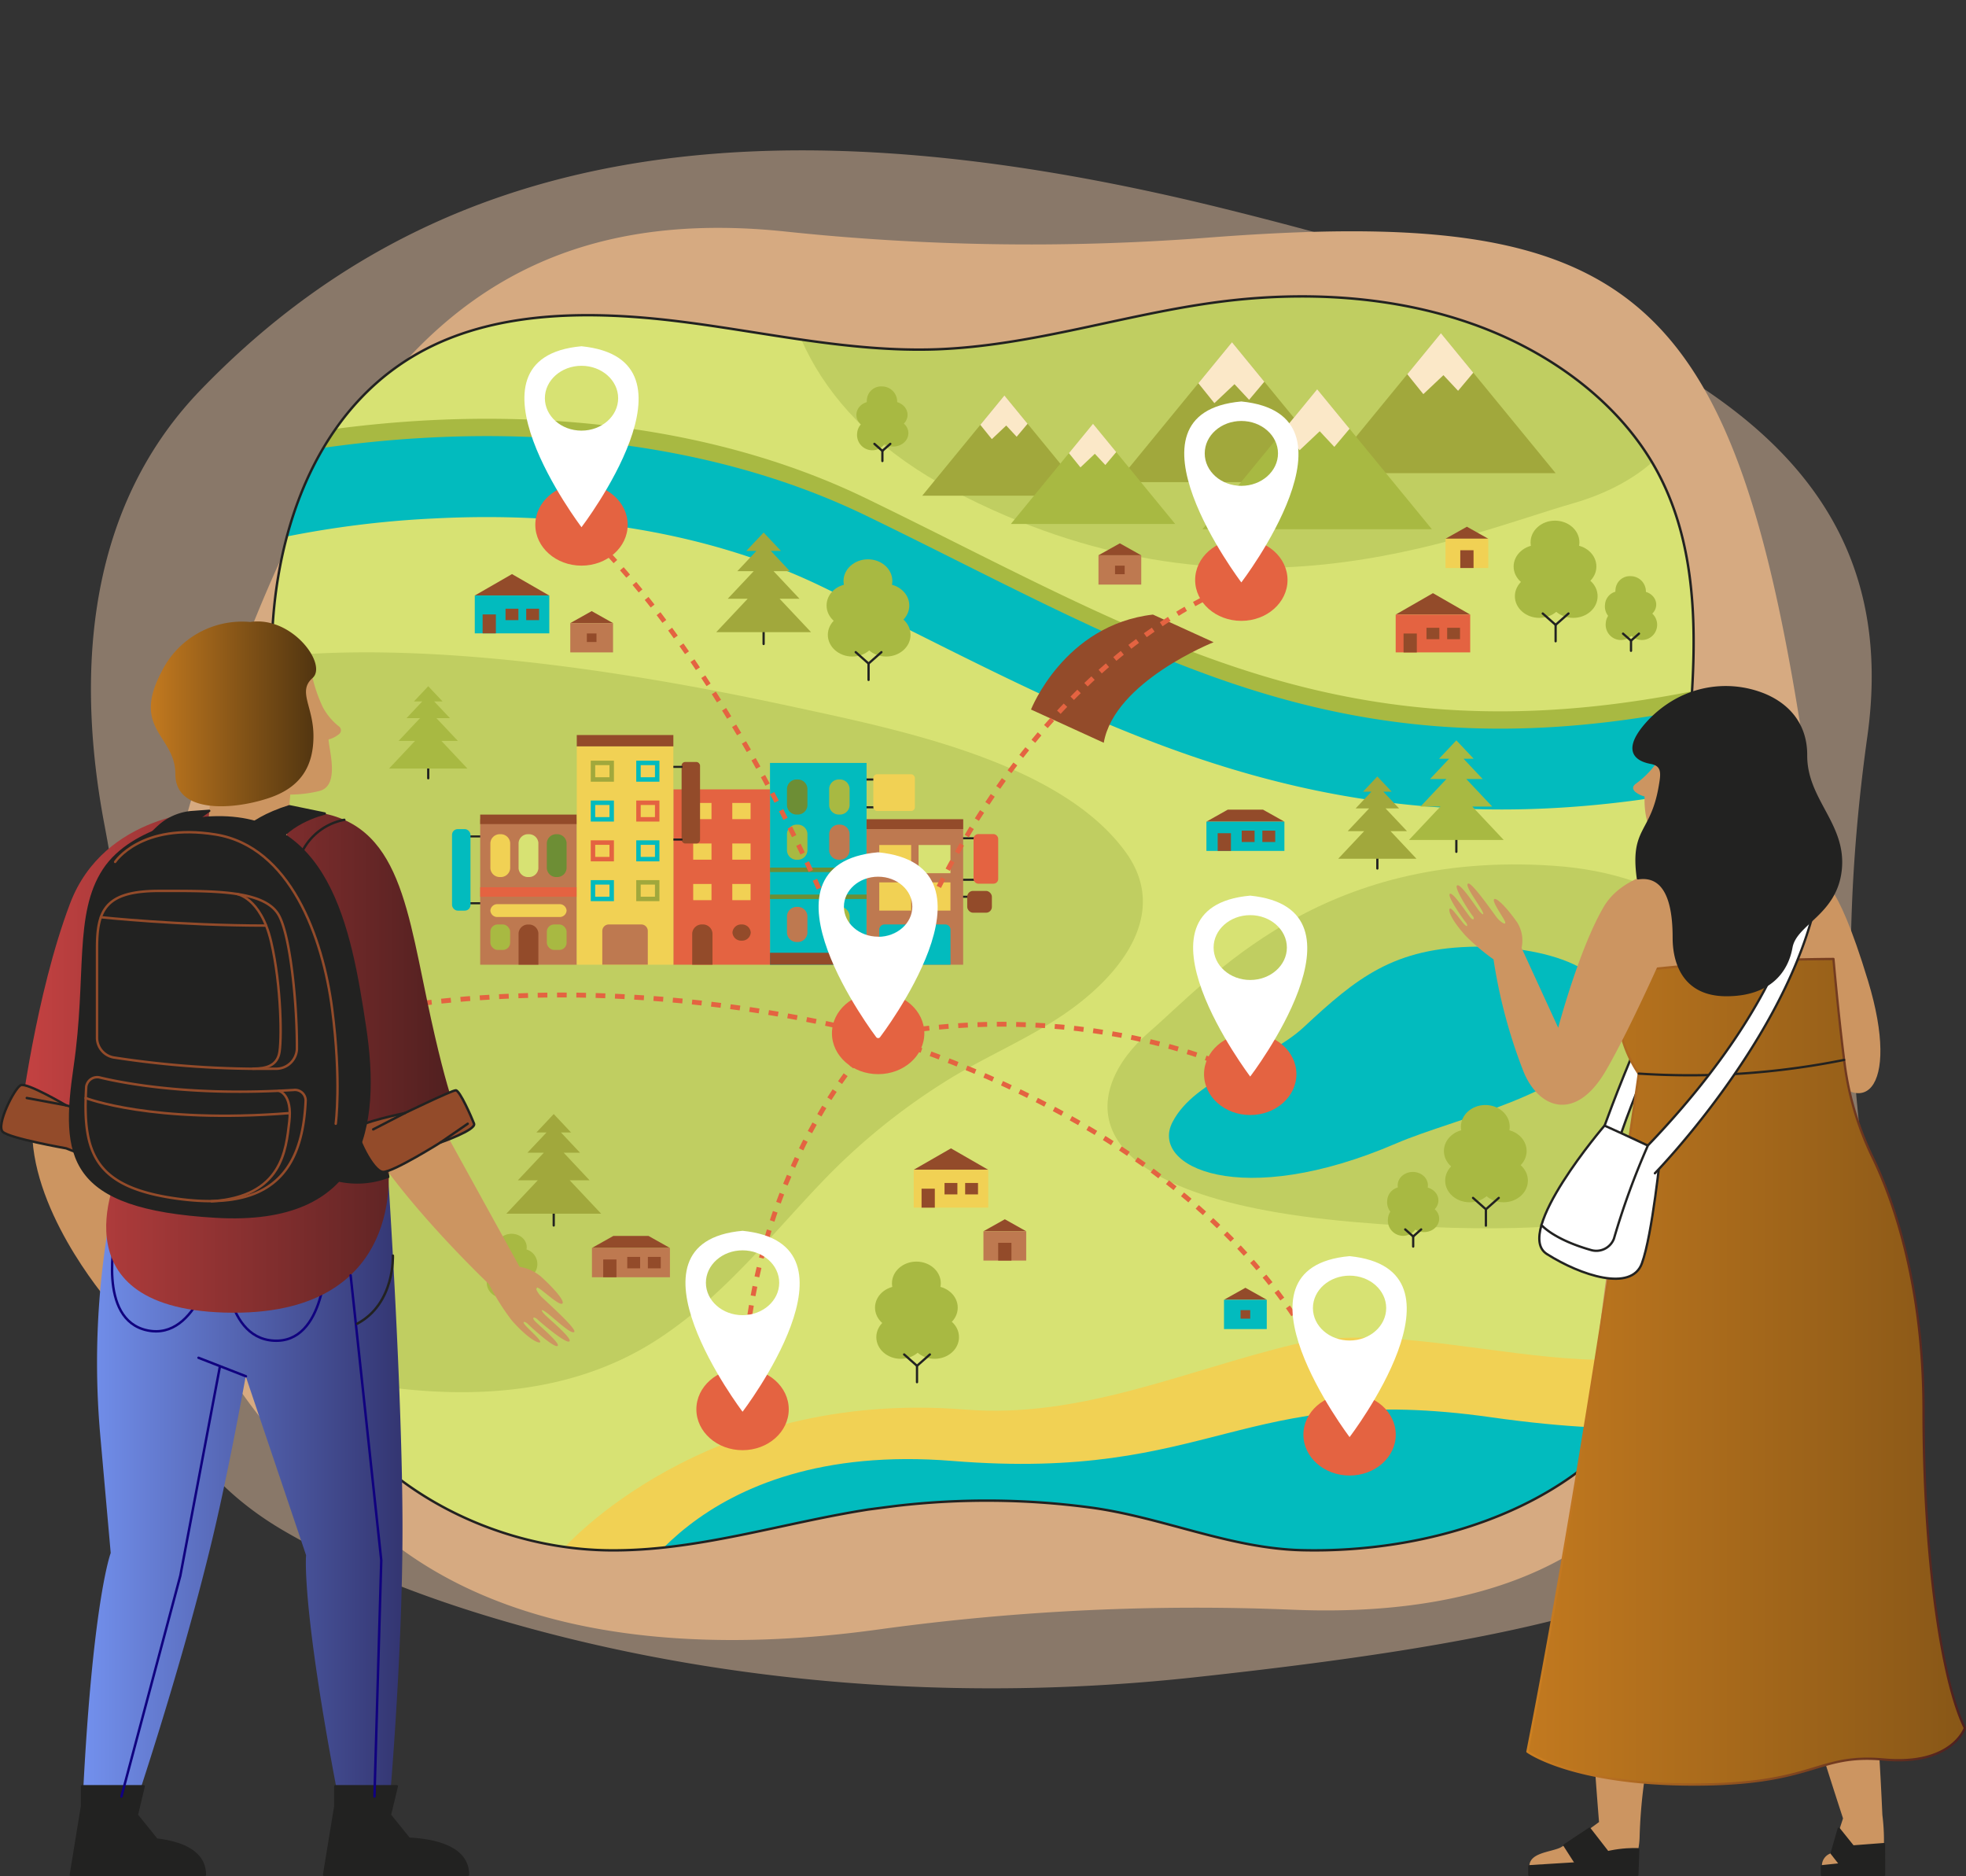 <svg xmlns="http://www.w3.org/2000/svg" xmlns:xlink="http://www.w3.org/1999/xlink" viewBox="0 0 453.72 432.88"><rect x="0" y="0" width="453.72" height="432.88" fill="#333333" stroke="none"/><defs><clipPath id="a" transform="translate(-21.85 -42.29)"><path d="M228.9,389.72a180.56,180.56,0,0,1,44.38.37c16.75,2.21,32.29,9.49,49.13,9.88,28.71.67,60.3-9,76.67-31.07,10.05-13.53,12.64-30.41,12.14-46.6s-3.82-32.22-4.44-48.4c-1-26.54,5.22-52.89,5.88-79.43.37-14.84-1.13-30.11-8.39-43.49-8.49-15.64-24.53-27.59-42.75-34s-38.48-7.57-57.89-5.09c-22.09,2.82-43.4,10.21-65.7,11-20,.69-39.64-4-59.43-6.45s-41.15-2.55-58.39,6.41C96.73,135,86.84,160.62,84.92,184.55c-3.13,39,9.91,78,7.39,117.05-1.07,16.73-5,33.71-.77,50,7.13,27.74,38.66,48,70.81,48.4,20.33.24,39.88-6.3,59.9-9.42C224.46,390.29,226.68,390,228.9,389.72Z" fill="none"/></clipPath><linearGradient id="b" x1="374.36" y1="358.79" x2="475.3" y2="358.79" gradientUnits="userSpaceOnUse"><stop offset="0" stop-color="#c2791f"/><stop offset="1" stop-color="#885717"/></linearGradient><linearGradient id="c" x1="374.09" y1="358.79" x2="475.57" y2="358.79" gradientUnits="userSpaceOnUse"><stop offset="0" stop-color="#cd8021"/><stop offset="1" stop-color="#4e1f1f"/></linearGradient><linearGradient id="d" x1="40.79" y1="386.42" x2="114.74" y2="386.42" gradientUnits="userSpaceOnUse"><stop offset="0" stop-color="#7391ee"/><stop offset="1" stop-color="#333571"/></linearGradient><linearGradient id="e" x1="26.54" y1="287.28" x2="128.11" y2="287.28" gradientUnits="userSpaceOnUse"><stop offset="0" stop-color="#c54242"/><stop offset="1" stop-color="#4e1f1f"/></linearGradient><linearGradient id="f" x1="56.66" y1="207" x2="94.81" y2="207" gradientUnits="userSpaceOnUse"><stop offset="0" stop-color="#c2791f"/><stop offset="1" stop-color="#513510"/></linearGradient></defs><title>save</title><path d="M297.39,429.31c-50,5.42-101.37,2.16-148.83-10.14-21.75-5.63-43.6-13.34-61.51-23.86-30.84-18.13-36.74-49.24-35.35-74.8A360.71,360.71,0,0,0,46,232.83c-5.93-31-6-71.45,22.15-100.56,51.89-53.72,124.1-69.7,236.65-41.72,97.45,24.22,157.64,52.93,148,121.69-4.14,29.54-5.15,59.27-1.95,88.86C460.8,393.05,436.77,414.24,297.39,429.31Z" transform="translate(-21.85 -42.29)" fill="#e0bfa0" opacity="0.5"/><path d="M438.76,218.93a245.59,245.59,0,0,1-11,118c-6.12,17.25-14.51,34.58-26,48.78-19.71,24.45-53.54,29.13-81.34,28a536,536,0,0,0-95.33,4.48c-33.7,4.71-77.7,4.73-109.35-17.56C57.34,359.53,40,302.27,70.39,213,96.73,135.75,127.94,88,202.72,95.67a536.8,536.8,0,0,0,96.62,1.55C399.33,89.35,422.37,108.4,438.76,218.93Z" transform="translate(-21.85 -42.29)" fill="#d6aa81"/><path d="M228.9,389.72a180.56,180.56,0,0,1,44.38.37c16.75,2.21,32.29,9.49,49.13,9.88,28.71.67,60.3-9,76.67-31.07,10.05-13.53,12.64-30.41,12.14-46.6s-3.82-32.22-4.44-48.4c-1-26.54,5.22-52.89,5.88-79.43.37-14.84-1.13-30.11-8.39-43.49-8.49-15.64-24.53-27.59-42.75-34s-38.48-7.57-57.89-5.09c-22.09,2.82-43.4,10.21-65.7,11-20,.69-39.64-4-59.43-6.45s-41.15-2.55-58.39,6.41C96.73,135,86.84,160.62,84.92,184.55c-3.13,39,9.91,78,7.39,117.05-1.07,16.73-5,33.71-.77,50,7.13,27.74,38.66,48,70.81,48.4,20.33.24,39.88-6.3,59.9-9.42C224.46,390.29,226.68,390,228.9,389.72Z" transform="translate(-21.85 -42.29)" fill="#d7e273"/><g clip-path="url(#a)"><path d="M203.67,205.11C87.5,180.07,57.07,201,57.07,201c-51,27-48.17,141.67,43.79,159.64,25.25,4.93,51.79,4.56,73.21-9.61,15.49-10.23,26.34-24.6,38.82-37.42A147.83,147.83,0,0,1,239.73,292c9.23-5.86,19.73-10.06,28.61-16.34,12.56-8.87,23.36-22.87,13.3-36.75C266.44,217.93,228.72,210.51,203.67,205.11Z" transform="translate(-21.85 -42.29)" fill="#c0ce61"/><path d="M356.72,78.51C275.86,33.93,246.93,43.06,246.93,43.06c-46.22,9.16-69.67,78.53-5.14,112.42S358.56,166,385,158.39,437.58,123.08,356.72,78.51Z" transform="translate(-21.85 -42.29)" fill="#c0ce61"/><path d="M333.94,324.21c68.3,6,83.71-8.08,83.71-8.08,26.55-19,16.68-70.39-37.22-74.08s-79.23,26.15-93.56,38.53S265.64,318.23,333.94,324.21Z" transform="translate(-21.85 -42.29)" fill="#c0ce61"/><line x1="221.82" y1="193.41" x2="226.72" y2="193.41" fill="none" stroke="#222221" stroke-linecap="round" stroke-linejoin="round" stroke-width="0.48"/><line x1="221.82" y1="202.99" x2="226.72" y2="202.99" fill="none" stroke="#222221" stroke-linecap="round" stroke-linejoin="round" stroke-width="0.48"/><line x1="221.82" y1="206.91" x2="226.72" y2="206.91" fill="none" stroke="#222221" stroke-linecap="round" stroke-linejoin="round" stroke-width="0.48"/><line x1="198.8" y1="179.85" x2="202.46" y2="179.85" fill="none" stroke="#222221" stroke-linecap="round" stroke-linejoin="round" stroke-width="0.48"/><line x1="198.8" y1="186.27" x2="202.46" y2="186.27" fill="none" stroke="#222221" stroke-linecap="round" stroke-linejoin="round" stroke-width="0.48"/><line x1="106.45" y1="192.99" x2="112.3" y2="192.99" fill="none" stroke="#222221" stroke-linecap="round" stroke-linejoin="round" stroke-width="0.48"/><line x1="106.45" y1="208.41" x2="112.3" y2="208.41" fill="none" stroke="#222221" stroke-linecap="round" stroke-linejoin="round" stroke-width="0.48"/><rect x="177.7" y="176.03" width="22.29" height="46.56" fill="#02bbbe"/><rect x="110.82" y="189.04" width="22.29" height="33.55" fill="#be7950"/><rect x="199.99" y="189.04" width="22.29" height="33.55" fill="#be7950"/><rect x="155.41" y="182.13" width="22.29" height="40.46" fill="#e46341"/><rect x="110.82" y="204.72" width="22.29" height="2.19" fill="#e46341"/><rect x="110.82" y="187.95" width="22.29" height="2.19" fill="#934b2a"/><path d="M137.3,244.65h0a2.17,2.17,0,0,0,2.29-2v-5.88a2.17,2.17,0,0,0-2.29-2h0a2.17,2.17,0,0,0-2.28,2v5.88A2.17,2.17,0,0,0,137.3,244.65Z" transform="translate(-21.85 -42.29)" fill="#f1d154"/><path d="M150.33,244.65h0a2.17,2.17,0,0,0,2.28-2v-5.88a2.17,2.17,0,0,0-2.28-2h0a2.17,2.17,0,0,0-2.28,2v5.88A2.17,2.17,0,0,0,150.33,244.65Z" transform="translate(-21.85 -42.29)" fill="#6d8e35"/><path d="M143.82,244.65h0a2.17,2.17,0,0,0,2.28-2v-5.88a2.17,2.17,0,0,0-2.28-2h0a2.17,2.17,0,0,0-2.29,2v5.88A2.17,2.17,0,0,0,143.82,244.65Z" transform="translate(-21.85 -42.29)" fill="#d7e273"/><rect x="113.17" y="213.3" width="4.56" height="5.88" rx="1.67" fill="#a8b942"/><rect x="126.2" y="213.3" width="4.56" height="5.88" rx="1.67" fill="#a8b942"/><path d="M141.53,264.88h4.57v-7.27a2.16,2.16,0,0,0-2.28-2h0a2.17,2.17,0,0,0-2.29,2Z" transform="translate(-21.85 -42.29)" fill="#934b2a"/><path d="M136.69,253.87h14.25a1.58,1.58,0,0,0,1.67-1.48h0a1.59,1.59,0,0,0-1.67-1.48H136.69a1.59,1.59,0,0,0-1.67,1.48h0A1.58,1.58,0,0,0,136.69,253.87Z" transform="translate(-21.85 -42.29)" fill="#f1d154"/><rect x="104.32" y="191.3" width="4.26" height="18.81" rx="1.31" fill="#02bbbe"/><path d="M183.94,255.59h0a2.22,2.22,0,0,0-2.34,2.07v7.22h4.68v-7.22A2.21,2.21,0,0,0,183.94,255.59Z" transform="translate(-21.85 -42.29)" fill="#934b2a"/><path d="M193,259.33h0a2,2,0,0,1-2.11-1.87h0a2,2,0,0,1,2.11-1.87h0a2,2,0,0,1,2.11,1.87h0A2,2,0,0,1,193,259.33Z" transform="translate(-21.85 -42.29)" fill="#934b2a"/><rect x="169" y="203.96" width="4.22" height="3.74" fill="#f1d154"/><rect x="169" y="194.61" width="4.22" height="3.74" fill="#f1d154"/><rect x="169" y="185.26" width="4.22" height="3.74" fill="#f1d154"/><rect x="159.98" y="203.96" width="4.22" height="3.74" fill="#f1d154"/><rect x="159.98" y="194.61" width="4.22" height="3.74" fill="#f1d154"/><rect x="159.98" y="185.26" width="4.22" height="3.74" fill="#f1d154"/><line x1="199.99" y1="206.91" x2="177.7" y2="206.91" fill="none" stroke="#6d8e35" stroke-miterlimit="10" stroke-width="1.03"/><line x1="177.7" y1="200.7" x2="199.99" y2="200.7" fill="none" stroke="#6d8e35" stroke-miterlimit="10" stroke-width="1.03"/><path d="M205.83,230.23h0a2.23,2.23,0,0,1-2.36-2.08v-3.92a2.24,2.24,0,0,1,2.36-2.09h0a2.24,2.24,0,0,1,2.36,2.09v3.92A2.23,2.23,0,0,1,205.83,230.23Z" transform="translate(-21.85 -42.29)" fill="#6d8e35"/><path d="M215.57,230.23h0a2.23,2.23,0,0,1-2.36-2.08v-3.92a2.23,2.23,0,0,1,2.36-2.09h0a2.23,2.23,0,0,1,2.35,2.09v3.92A2.23,2.23,0,0,1,215.57,230.23Z" transform="translate(-21.85 -42.29)" fill="#a8b942"/><path d="M205.83,240.66h0a2.24,2.24,0,0,1-2.36-2.09v-3.92a2.24,2.24,0,0,1,2.36-2.09h0a2.24,2.24,0,0,1,2.36,2.09v3.92A2.24,2.24,0,0,1,205.83,240.66Z" transform="translate(-21.85 -42.29)" fill="#a8b942"/><path d="M215.57,240.66h0a2.24,2.24,0,0,1-2.36-2.09v-3.92a2.24,2.24,0,0,1,2.36-2.09h0a2.23,2.23,0,0,1,2.35,2.09v3.92A2.23,2.23,0,0,1,215.57,240.66Z" transform="translate(-21.85 -42.29)" fill="#be7950"/><path d="M205.83,259.64h0a2.24,2.24,0,0,1-2.36-2.09v-3.92a2.24,2.24,0,0,1,2.36-2.09h0a2.24,2.24,0,0,1,2.36,2.09v3.92A2.24,2.24,0,0,1,205.83,259.64Z" transform="translate(-21.85 -42.29)" fill="#be7950"/><path d="M215.57,259.64h0a2.24,2.24,0,0,1-2.36-2.09v-3.92a2.24,2.24,0,0,1,2.36-2.09h0a2.23,2.23,0,0,1,2.35,2.09v3.92A2.23,2.23,0,0,1,215.57,259.64Z" transform="translate(-21.85 -42.29)" fill="#a8b942"/><rect x="177.7" y="219.83" width="22.29" height="2.76" fill="#934b2a"/><path d="M204.14,213.3h14a1.22,1.22,0,0,1,1.22,1.22v8.07a0,0,0,0,1,0,0H202.92a0,0,0,0,1,0,0v-8.07A1.22,1.22,0,0,1,204.14,213.3Z" fill="#02bbbe"/><rect x="199.99" y="189.04" width="22.29" height="2.25" fill="#934b2a"/><rect x="202.92" y="203.59" width="7.36" height="6.51" fill="#f1d154"/><rect x="211.99" y="203.59" width="7.36" height="6.51" fill="#f1d154"/><rect x="202.92" y="194.97" width="7.36" height="6.51" fill="#f1d154"/><rect x="211.99" y="194.97" width="7.36" height="6.51" fill="#d7e273"/><rect x="201.55" y="178.64" width="9.59" height="8.48" rx="0.87" fill="#f1d154"/><rect x="223.22" y="205.56" width="5.69" height="5.03" rx="1.34" fill="#934b2a"/><rect x="157.3" y="175.81" width="4.26" height="18.81" rx="0.84" fill="#934b2a"/><line x1="155.41" y1="176.94" x2="157.3" y2="176.94" fill="none" stroke="#222221" stroke-linecap="round" stroke-linejoin="round" stroke-width="0.48"/><line x1="155.41" y1="193.71" x2="157.3" y2="193.71" fill="none" stroke="#222221" stroke-linecap="round" stroke-linejoin="round" stroke-width="0.48"/><rect x="133.11" y="172.21" width="22.29" height="50.38" fill="#f1d154"/><rect x="136.85" y="176.03" width="4.32" height="3.82" fill="none" stroke="#a1a83c" stroke-miterlimit="10" stroke-width="1.03"/><rect x="147.35" y="176.03" width="4.32" height="3.82" fill="none" stroke="#02bbbe" stroke-miterlimit="10" stroke-width="1.03"/><rect x="136.85" y="185.22" width="4.32" height="3.82" fill="none" stroke="#02bbbe" stroke-miterlimit="10" stroke-width="1.03"/><rect x="147.35" y="185.22" width="4.32" height="3.82" fill="none" stroke="#e46341" stroke-miterlimit="10" stroke-width="1.03"/><rect x="136.85" y="194.41" width="4.32" height="3.82" fill="none" stroke="#e46341" stroke-miterlimit="10" stroke-width="1.03"/><rect x="147.35" y="194.41" width="4.32" height="3.82" fill="none" stroke="#02bbbe" stroke-miterlimit="10" stroke-width="1.03"/><rect x="136.85" y="203.59" width="4.32" height="3.82" fill="none" stroke="#02bbbe" stroke-miterlimit="10" stroke-width="1.03"/><rect x="147.35" y="203.59" width="4.32" height="3.82" fill="none" stroke="#a1a83c" stroke-miterlimit="10" stroke-width="1.03"/><path d="M140.51,213.3H148a1.5,1.5,0,0,1,1.5,1.5v7.78a0,0,0,0,1,0,0H139a0,0,0,0,1,0,0v-7.78A1.5,1.5,0,0,1,140.51,213.3Z" fill="#be7950"/><rect x="133.11" y="169.59" width="22.29" height="2.62" fill="#934b2a"/><rect x="224.68" y="192.45" width="5.69" height="11.44" rx="1.08" fill="#e46341"/><path d="M224.09,350.81c0,2.75,2.52,5,5.63,5s5.64-2.23,5.64-5-2.53-5-5.64-5S224.09,348.05,224.09,350.81Z" transform="translate(-21.85 -42.29)" fill="#a8b942"/><path d="M231.9,350.81c0,2.75,2.53,5,5.64,5s5.63-2.23,5.63-5-2.52-5-5.63-5S231.9,348.05,231.9,350.81Z" transform="translate(-21.85 -42.29)" fill="#a8b942"/><path d="M223.79,344c0,2.76,2.53,5,5.64,5s5.63-2.23,5.63-5-2.52-5-5.63-5S223.79,341.23,223.79,344Z" transform="translate(-21.85 -42.29)" fill="#a8b942"/><path d="M231.61,344c0,2.76,2.52,5,5.64,5s5.63-2.23,5.63-5-2.52-5-5.63-5S231.61,341.23,231.61,344Z" transform="translate(-21.85 -42.29)" fill="#a8b942"/><path d="M227.7,338.38c0,2.75,2.52,5,5.64,5s5.63-2.23,5.63-5-2.52-5-5.63-5S227.7,335.62,227.7,338.38Z" transform="translate(-21.85 -42.29)" fill="#a8b942"/><polyline points="208.66 312.51 211.63 315.14 214.6 312.51" fill="none" stroke="#222221" stroke-linecap="round" stroke-linejoin="round" stroke-width="0.52"/><line x1="211.63" y1="315.14" x2="211.63" y2="318.91" fill="none" stroke="#222221" stroke-linecap="round" stroke-linejoin="round" stroke-width="0.52"/><path d="M371.46,179.85c0,2.76,2.53,5,5.64,5s5.64-2.23,5.64-5-2.53-5-5.64-5S371.46,177.1,371.46,179.85Z" transform="translate(-21.85 -42.29)" fill="#a8b942"/><path d="M379.28,179.85c0,2.76,2.52,5,5.64,5s5.63-2.23,5.63-5-2.52-5-5.63-5S379.28,177.1,379.28,179.85Z" transform="translate(-21.85 -42.29)" fill="#a8b942"/><path d="M371.17,173c0,2.75,2.52,5,5.64,5s5.63-2.23,5.63-5-2.52-5-5.63-5S371.17,170.27,371.17,173Z" transform="translate(-21.85 -42.29)" fill="#a8b942"/><path d="M379,173c0,2.75,2.52,5,5.63,5s5.64-2.23,5.64-5-2.52-5-5.64-5S379,170.27,379,173Z" transform="translate(-21.85 -42.29)" fill="#a8b942"/><path d="M375.08,167.42c0,2.75,2.52,5,5.63,5s5.64-2.24,5.64-5-2.52-5-5.64-5S375.08,164.67,375.08,167.42Z" transform="translate(-21.85 -42.29)" fill="#a8b942"/><polyline points="356.04 141.55 359.01 144.18 361.98 141.55" fill="none" stroke="#222221" stroke-linecap="round" stroke-linejoin="round" stroke-width="0.52"/><line x1="359.01" y1="144.18" x2="359.01" y2="147.96" fill="none" stroke="#222221" stroke-linecap="round" stroke-linejoin="round" stroke-width="0.52"/><path d="M392.44,186a3.52,3.52,0,1,0,3.49-3.08A3.3,3.3,0,0,0,392.44,186Z" transform="translate(-21.85 -42.29)" fill="#a8b942"/><path d="M397.28,186a3.52,3.52,0,1,0,3.49-3.08A3.3,3.3,0,0,0,397.28,186Z" transform="translate(-21.85 -42.29)" fill="#a8b942"/><path d="M392.26,181.79a3.52,3.52,0,1,0,3.49-3.09A3.3,3.3,0,0,0,392.26,181.79Z" transform="translate(-21.85 -42.29)" fill="#a8b942"/><ellipse cx="378.74" cy="139.5" rx="3.49" ry="3.09" fill="#a8b942"/><path d="M394.68,178.32a3.52,3.52,0,1,0,3.49-3.09A3.31,3.31,0,0,0,394.68,178.32Z" transform="translate(-21.85 -42.29)" fill="#a8b942"/><polyline points="374.57 146.2 376.41 147.82 378.25 146.2" fill="none" stroke="#222221" stroke-linecap="round" stroke-linejoin="round" stroke-width="0.52"/><line x1="376.41" y1="147.82" x2="376.41" y2="150.16" fill="none" stroke="#222221" stroke-linecap="round" stroke-linejoin="round" stroke-width="0.52"/><path d="M219.67,142.23a3.52,3.52,0,1,0,3.49-3.09A3.31,3.31,0,0,0,219.67,142.23Z" transform="translate(-21.85 -42.29)" fill="#a8b942"/><ellipse cx="206.15" cy="99.94" rx="3.49" ry="3.09" fill="#a8b942"/><ellipse cx="201.13" cy="95.72" rx="3.49" ry="3.09" fill="#a8b942"/><ellipse cx="205.96" cy="95.72" rx="3.49" ry="3.09" fill="#a8b942"/><path d="M221.91,134.53a3.51,3.51,0,1,0,3.49-3.08A3.3,3.3,0,0,0,221.91,134.53Z" transform="translate(-21.85 -42.29)" fill="#a8b942"/><polyline points="201.8 102.41 203.63 104.04 205.47 102.41" fill="none" stroke="#222221" stroke-linecap="round" stroke-linejoin="round" stroke-width="0.52"/><line x1="203.64" y1="104.04" x2="203.64" y2="106.37" fill="none" stroke="#222221" stroke-linecap="round" stroke-linejoin="round" stroke-width="0.52"/><path d="M342.17,323.48a3.52,3.52,0,1,0,3.49-3.09A3.31,3.31,0,0,0,342.17,323.48Z" transform="translate(-21.85 -42.29)" fill="#a8b942"/><ellipse cx="328.65" cy="281.19" rx="3.49" ry="3.09" fill="#a8b942"/><path d="M342,319.25a3.52,3.52,0,1,0,3.49-3.08A3.31,3.31,0,0,0,342,319.25Z" transform="translate(-21.85 -42.29)" fill="#a8b942"/><ellipse cx="328.47" cy="276.97" rx="3.49" ry="3.09" fill="#a8b942"/><ellipse cx="326.05" cy="273.49" rx="3.49" ry="3.09" fill="#a8b942"/><polyline points="324.3 283.66 326.14 285.29 327.98 283.66" fill="none" stroke="#222221" stroke-linecap="round" stroke-linejoin="round" stroke-width="0.52"/><line x1="326.14" y1="285.29" x2="326.14" y2="287.62" fill="none" stroke="#222221" stroke-linecap="round" stroke-linejoin="round" stroke-width="0.52"/><path d="M134.2,337.74a3.51,3.51,0,1,0,3.49-3.08A3.3,3.3,0,0,0,134.2,337.74Z" transform="translate(-21.85 -42.29)" fill="#a8b942"/><path d="M139,337.74a3.51,3.51,0,1,0,3.48-3.08A3.3,3.3,0,0,0,139,337.74Z" transform="translate(-21.85 -42.29)" fill="#a8b942"/><ellipse cx="115.65" cy="291.23" rx="3.49" ry="3.09" fill="#a8b942"/><path d="M138.85,333.52a3.52,3.52,0,1,0,3.49-3.09A3.31,3.31,0,0,0,138.85,333.52Z" transform="translate(-21.85 -42.29)" fill="#a8b942"/><ellipse cx="118.07" cy="287.76" rx="3.49" ry="3.09" fill="#a8b942"/><polyline points="116.32 297.93 118.16 299.56 120 297.93" fill="none" stroke="#222221" stroke-linecap="round" stroke-linejoin="round" stroke-width="0.52"/><line x1="118.16" y1="299.55" x2="118.16" y2="301.89" fill="none" stroke="#222221" stroke-linecap="round" stroke-linejoin="round" stroke-width="0.52"/><polygon points="306.07 109.17 359.01 109.17 332.54 76.87 306.07 109.17" fill="#a1a83c"/><polygon points="324.78 86.34 328.48 90.94 333.12 86.56 336.5 90.17 340.01 85.99 332.54 76.87 324.78 86.34" fill="#fbe8c8"/><polygon points="257.85 111.24 310.79 111.24 284.32 78.95 257.85 111.24" fill="#a1a83c"/><polygon points="276.56 88.42 280.26 93.02 284.9 88.64 288.27 92.25 291.79 88.07 284.32 78.95 276.56 88.42" fill="#fbe8c8"/><polygon points="277.51 122.1 330.45 122.1 303.98 89.81 277.51 122.1" fill="#a8b942"/><polygon points="296.22 99.28 299.93 103.88 304.57 99.5 307.94 103.11 311.46 98.93 303.98 89.81 296.22 99.28" fill="#fbe8c8"/><polygon points="212.84 114.37 250.76 114.37 231.8 91.24 212.84 114.37" fill="#a1a83c"/><polygon points="226.24 98.02 228.9 101.32 232.22 98.18 234.63 100.77 237.15 97.77 231.8 91.24 226.24 98.02" fill="#fbe8c8"/><polygon points="233.29 120.89 271.21 120.89 252.25 97.77 233.29 120.89" fill="#a8b942"/><polygon points="246.69 104.55 249.35 107.84 252.67 104.7 255.09 107.29 257.61 104.3 252.25 97.77 246.69 104.55" fill="#fbe8c8"/><path d="M152,399.46s32.3-36.8,92.65-31.94c26.45,2.12,50.49-8.92,75.65-15,34.3-8.33,86,20,110.41-12.58,0,0,35.37,65.1-90.38,74.3S150.2,438.41,152,399.46Z" transform="translate(-21.85 -42.29)" fill="#f1d154"/><path d="M165.16,412.89s16.12-38.38,76.47-33.52,66.5-18.27,124.21-10.09c71.59,10.15,66.31-13.58,66.31-13.58s35.37,65.11-90.39,74.31S163.41,451.85,165.16,412.89Z" transform="translate(-21.85 -42.29)" fill="#02bbbe"/><path d="M368.42,225A210.57,210.57,0,0,1,318.15,219c-30.61-7.45-57.28-20.79-85.51-34.91-6.87-3.44-14-7-21.19-10.49-31.28-15.14-65.74-16.89-89.13-15.69a227.74,227.74,0,0,0-44.55,6.48l-6.4-17.81c.84-.24,20.77-5.78,49.09-7.3,37.75-2,72.72,4.18,101.13,17.93,7.34,3.55,14.51,7.14,21.45,10.61,56,28,100.27,50.16,178.45,32l5.37,18.08C406.26,222.63,387,225,368.42,225Z" transform="translate(-21.85 -42.29)" fill="#a8b942"/><path d="M368.42,229.06A210.57,210.57,0,0,1,318.15,223c-30.61-7.45-57.28-20.79-85.51-34.92-6.87-3.44-14-7-21.19-10.48-31.28-15.14-65.74-16.89-89.13-15.7a227.74,227.74,0,0,0-44.55,6.48l-6.4-17.81c.84-.23,20.77-5.78,49.09-7.29,37.75-2,72.72,4.18,101.13,17.92,7.34,3.55,14.51,7.14,21.45,10.61,56,28,100.27,50.17,178.45,32l5.37,18.07C406.26,226.67,387,229.06,368.42,229.06Z" transform="translate(-21.85 -42.29)" fill="#02bbbe"/><path d="M212.9,188.77c0,2.75,2.53,5,5.64,5s5.64-2.24,5.64-5-2.53-5-5.64-5S212.9,186,212.9,188.77Z" transform="translate(-21.85 -42.29)" fill="#a8b942"/><path d="M220.72,188.77c0,2.75,2.53,5,5.64,5s5.63-2.24,5.63-5-2.52-5-5.63-5S220.72,186,220.72,188.77Z" transform="translate(-21.85 -42.29)" fill="#a8b942"/><path d="M212.61,182c0,2.75,2.53,5,5.64,5s5.63-2.23,5.63-5-2.52-5-5.63-5S212.61,179.19,212.61,182Z" transform="translate(-21.85 -42.29)" fill="#a8b942"/><path d="M220.43,182c0,2.75,2.52,5,5.63,5s5.64-2.23,5.64-5-2.52-5-5.64-5S220.43,179.19,220.43,182Z" transform="translate(-21.85 -42.29)" fill="#a8b942"/><path d="M216.52,176.34c0,2.75,2.52,5,5.64,5s5.63-2.24,5.63-5-2.52-5-5.63-5S216.52,173.59,216.52,176.34Z" transform="translate(-21.85 -42.29)" fill="#a8b942"/><polyline points="197.48 150.47 200.45 153.1 203.42 150.47" fill="none" stroke="#222221" stroke-linecap="round" stroke-linejoin="round" stroke-width="0.52"/><line x1="200.45" y1="153.1" x2="200.45" y2="156.88" fill="none" stroke="#222221" stroke-linecap="round" stroke-linejoin="round" stroke-width="0.52"/><line x1="336.1" y1="192.76" x2="336.1" y2="196.54" fill="none" stroke="#222221" stroke-linecap="round" stroke-linejoin="round" stroke-width="0.52"/><polygon points="339.79 186.1 344.38 186.1 338.39 179.74 342.17 179.74 337.76 175.06 340.1 175.06 336.1 170.82 332.11 175.06 334.44 175.06 330.03 179.74 333.81 179.74 327.82 186.1 332.42 186.1 325.16 193.81 336.1 193.81 347.04 193.81 339.79 186.1" fill="#a8b942"/><line x1="317.87" y1="197.27" x2="317.87" y2="200.39" fill="none" stroke="#222221" stroke-linecap="round" stroke-linejoin="round" stroke-width="0.52"/><polygon points="320.91 191.77 324.71 191.77 319.76 186.52 322.88 186.52 319.24 182.66 321.17 182.66 317.87 179.15 314.57 182.66 316.5 182.66 312.86 186.52 315.98 186.52 311.03 191.77 314.83 191.77 308.83 198.14 317.87 198.14 326.9 198.14 320.91 191.77" fill="#a1a83c"/><line x1="98.83" y1="176.45" x2="98.83" y2="179.57" fill="none" stroke="#222221" stroke-linecap="round" stroke-linejoin="round" stroke-width="0.52"/><polygon points="101.87 170.95 105.67 170.95 100.72 165.7 103.84 165.7 100.2 161.84 102.13 161.84 98.83 158.33 95.53 161.84 97.45 161.84 93.82 165.7 96.93 165.7 91.99 170.95 95.78 170.95 89.79 177.32 98.83 177.32 107.86 177.32 101.87 170.95" fill="#a8b942"/><line x1="176.23" y1="144.81" x2="176.23" y2="148.59" fill="none" stroke="#222221" stroke-linecap="round" stroke-linejoin="round" stroke-width="0.52"/><polygon points="179.92 138.15 184.51 138.15 178.53 131.79 182.3 131.79 177.9 127.11 180.23 127.11 176.23 122.87 172.24 127.11 174.57 127.11 170.16 131.79 173.94 131.79 167.95 138.15 172.55 138.15 165.29 145.86 176.23 145.86 187.18 145.86 179.92 138.15" fill="#a1a83c"/><path d="M362.65,260.71c-19.14.2-27.65,7.16-39.93,18.59-8.55,7.95-25,11.62-30.29,21.92s15.83,20.32,51.69,4.87c13.37-5.77,41.44-11.41,47.65-24.72C399.51,264.77,375.64,260.58,362.65,260.71Z" transform="translate(-21.85 -42.29)" fill="#02bbbe"/><path d="M287.93,184.09C267.44,186.47,259.79,206,259.79,206l16.79,7.67c2.44-14.13,25.35-23.2,25.35-23.2Z" transform="translate(-21.85 -42.29)" fill="#934b2a"/><polygon points="333.6 124.3 343.47 124.3 338.54 121.53 333.6 124.3" fill="#934b2a"/><rect x="333.6" y="124.3" width="9.87" height="6.76" fill="#f1d154"/><rect x="337.01" y="126.96" width="3.06" height="4.1" fill="#934b2a"/><polygon points="226.96 284.09 236.83 284.09 231.9 281.32 226.96 284.09" fill="#934b2a"/><rect x="226.96" y="284.09" width="9.87" height="6.76" fill="#be7950"/><rect x="230.36" y="286.75" width="3.06" height="4.1" fill="#934b2a"/><polygon points="253.5 128.12 263.37 128.12 258.44 125.36 253.5 128.12" fill="#934b2a"/><rect x="253.51" y="128.12" width="9.87" height="6.76" fill="#be7950"/><rect x="257.33" y="130.52" width="2.23" height="1.97" fill="#934b2a"/><polygon points="131.61 143.77 141.48 143.77 136.55 141 131.61 143.77" fill="#934b2a"/><rect x="131.61" y="143.77" width="9.87" height="6.76" fill="#be7950"/><rect x="135.43" y="146.16" width="2.23" height="1.97" fill="#934b2a"/><polygon points="282.48 299.89 292.35 299.89 287.42 297.13 282.48 299.89" fill="#934b2a"/><rect x="282.48" y="299.9" width="9.87" height="6.76" fill="#02bbbe"/><rect x="286.3" y="302.29" width="2.23" height="1.97" fill="#934b2a"/><polygon points="322.1 141.8 339.3 141.8 330.7 136.86 322.1 141.8" fill="#934b2a"/><rect x="322.1" y="141.8" width="17.2" height="8.73" fill="#e46341"/><rect x="323.92" y="146.17" width="3.06" height="4.37" fill="#934b2a"/><rect x="329.21" y="144.85" width="2.97" height="2.63" fill="#934b2a"/><rect x="333.98" y="144.85" width="2.97" height="2.63" fill="#934b2a"/><polygon points="109.56 137.41 126.76 137.41 118.16 132.46 109.56 137.41" fill="#934b2a"/><rect x="109.57" y="137.4" width="17.2" height="8.73" fill="#02bbbe"/><rect x="111.38" y="141.77" width="3.06" height="4.37" fill="#934b2a"/><rect x="116.67" y="140.45" width="2.97" height="2.63" fill="#934b2a"/><rect x="121.44" y="140.45" width="2.97" height="2.63" fill="#934b2a"/><polygon points="210.87 269.9 228.06 269.9 219.47 264.96 210.87 269.9" fill="#934b2a"/><rect x="210.87" y="269.9" width="17.2" height="8.73" fill="#f1d154"/><rect x="212.68" y="274.27" width="3.06" height="4.37" fill="#934b2a"/><rect x="217.98" y="272.95" width="2.97" height="2.63" fill="#934b2a"/><rect x="222.74" y="272.95" width="2.97" height="2.63" fill="#934b2a"/><polygon points="136.61 287.94 154.61 287.94 149.67 285.17 141.54 285.17 136.61 287.94" fill="#934b2a"/><rect x="136.61" y="287.94" width="18" height="6.76" fill="#be7950"/><rect x="139.21" y="290.6" width="3.06" height="4.1" fill="#934b2a"/><rect x="144.76" y="290.01" width="2.97" height="2.63" fill="#934b2a"/><rect x="149.52" y="290.01" width="2.97" height="2.63" fill="#934b2a"/><polygon points="278.42 189.58 296.42 189.58 291.48 186.81 283.35 186.81 278.42 189.58" fill="#934b2a"/><rect x="278.42" y="189.58" width="18" height="6.76" fill="#02bbbe"/><rect x="281.02" y="192.24" width="3.06" height="4.1" fill="#934b2a"/><rect x="286.57" y="191.65" width="2.97" height="2.63" fill="#934b2a"/><rect x="291.33" y="191.65" width="2.97" height="2.63" fill="#934b2a"/><line x1="127.79" y1="278.99" x2="127.79" y2="282.76" fill="none" stroke="#222221" stroke-linecap="round" stroke-linejoin="round" stroke-width="0.52"/><polygon points="131.48 272.33 136.07 272.33 130.09 265.97 133.86 265.97 129.46 261.29 131.79 261.29 127.79 257.04 123.8 261.29 126.13 261.29 121.72 265.97 125.5 265.97 119.51 272.33 124.11 272.33 116.85 280.04 127.79 280.04 138.74 280.04 131.48 272.33" fill="#a1a83c"/><path d="M355.37,314.69c0,2.75,2.53,5,5.64,5s5.64-2.23,5.64-5-2.53-5-5.64-5S355.37,311.93,355.37,314.69Z" transform="translate(-21.85 -42.29)" fill="#a8b942"/><path d="M363.19,314.69c0,2.75,2.52,5,5.64,5s5.63-2.23,5.63-5-2.52-5-5.63-5S363.19,311.93,363.19,314.69Z" transform="translate(-21.85 -42.29)" fill="#a8b942"/><path d="M355.08,307.86c0,2.76,2.52,5,5.64,5s5.63-2.23,5.63-5-2.52-5-5.63-5S355.08,305.11,355.08,307.86Z" transform="translate(-21.85 -42.29)" fill="#a8b942"/><path d="M362.9,307.86c0,2.76,2.52,5,5.63,5s5.64-2.23,5.64-5-2.52-5-5.64-5S362.9,305.11,362.9,307.86Z" transform="translate(-21.85 -42.29)" fill="#a8b942"/><path d="M359,302.25c0,2.76,2.52,5,5.64,5s5.63-2.23,5.63-5-2.52-5-5.63-5S359,299.5,359,302.25Z" transform="translate(-21.85 -42.29)" fill="#a8b942"/><polyline points="339.95 276.39 342.92 279.02 345.89 276.39" fill="none" stroke="#222221" stroke-linecap="round" stroke-linejoin="round" stroke-width="0.52"/><line x1="342.92" y1="279.02" x2="342.92" y2="282.79" fill="none" stroke="#222221" stroke-linecap="round" stroke-linejoin="round" stroke-width="0.52"/><path d="M333.31,373.87s-10.47-61.15-108.8-92.62c0,0-31.29,29.94-31.29,86.77" transform="translate(-21.85 -42.29)" fill="none" stroke="#e46341" stroke-miterlimit="10" stroke-width="1.12" stroke-dasharray="2.23"/><path d="M310.38,290.68s-35-18.86-85.87-9.43c28.05-87.34,83.82-104.58,83.82-104.58" transform="translate(-21.85 -42.29)" fill="none" stroke="#e46341" stroke-miterlimit="10" stroke-width="1.12" stroke-dasharray="2.23"/><path d="M156.05,163.93s38.15,32.48,68.46,117.32c-101.4-25.89-169.86,10-169.86,10" transform="translate(-21.85 -42.29)" fill="none" stroke="#e46341" stroke-miterlimit="10" stroke-width="1.12" stroke-dasharray="2.23"/><ellipse cx="311.46" cy="331.02" rx="10.66" ry="9.43" fill="#e46341"/><path d="M333.31,332.12c-29.65,2.66,0,41.75,0,41.75S363,335.11,333.31,332.12Zm0,19.47c-4.67,0-8.46-3.35-8.46-7.49s3.79-7.48,8.46-7.48,8.45,3.35,8.45,7.48S338,351.59,333.31,351.59Z" transform="translate(-21.85 -42.29)" fill="#fff"/><ellipse cx="286.48" cy="133.82" rx="10.66" ry="9.43" fill="#e46341"/><path d="M308.33,134.92c-29.65,2.66,0,41.75,0,41.75S338,137.91,308.33,134.92Zm0,19.47c-4.67,0-8.45-3.35-8.45-7.49s3.78-7.48,8.45-7.48,8.46,3.35,8.46,7.48S313,154.39,308.33,154.39Z" transform="translate(-21.85 -42.29)" fill="#fff"/><ellipse cx="288.53" cy="247.84" rx="10.66" ry="9.43" fill="#e46341"/><path d="M310.38,248.94c-29.65,2.66,0,41.74,0,41.74S340,251.93,310.38,248.94Zm0,19.46c-4.67,0-8.45-3.34-8.45-7.48s3.78-7.48,8.45-7.48,8.46,3.35,8.46,7.48S315.05,268.4,310.38,268.4Z" transform="translate(-21.85 -42.29)" fill="#fff"/><ellipse cx="171.37" cy="325.17" rx="10.66" ry="9.43" fill="#e46341"/><path d="M193.22,326.27c-29.65,2.66,0,41.75,0,41.75S222.87,329.26,193.22,326.27Zm0,19.47c-4.67,0-8.46-3.35-8.46-7.48s3.79-7.48,8.46-7.48,8.46,3.34,8.46,7.48S197.89,345.74,193.22,345.74Z" transform="translate(-21.85 -42.29)" fill="#fff"/><ellipse cx="202.66" cy="238.41" rx="10.66" ry="9.43" fill="#e46341"/><path d="M224.51,239.5c-29.66,2.67,0,41.75,0,41.75S254.16,242.5,224.51,239.5Zm0,19.47c-4.67,0-8.46-3.35-8.46-7.48s3.79-7.48,8.46-7.48,8.45,3.35,8.45,7.48S229.18,259,224.51,259Z" transform="translate(-21.85 -42.29)" fill="#fff" stroke="#fff" stroke-linecap="round" stroke-linejoin="round" stroke-width="1.12"/><ellipse cx="134.2" cy="121.08" rx="10.66" ry="9.43" fill="#e46341"/><path d="M156.05,122.18c-29.65,2.67,0,41.75,0,41.75S185.7,125.17,156.05,122.18Zm0,19.47c-4.67,0-8.45-3.35-8.45-7.48s3.78-7.48,8.45-7.48,8.46,3.35,8.46,7.48S160.72,141.65,156.05,141.65Z" transform="translate(-21.85 -42.29)" fill="#fff"/></g><path d="M228.9,389.72a180.56,180.56,0,0,1,44.38.37c16.75,2.21,32.29,9.49,49.13,9.88,28.71.67,60.3-9,76.67-31.07,10.05-13.53,12.64-30.41,12.14-46.6s-3.82-32.22-4.44-48.4c-1-26.54,5.22-52.89,5.88-79.43.37-14.84-1.13-30.11-8.39-43.49-8.49-15.64-24.53-27.59-42.75-34s-38.48-7.57-57.89-5.09c-22.09,2.82-43.4,10.21-65.7,11-20,.69-39.64-4-59.43-6.45s-41.15-2.55-58.39,6.41C96.73,135,86.84,160.62,84.92,184.55c-3.13,39,9.91,78,7.39,117.05-1.07,16.73-5,33.71-.77,50,7.13,27.74,38.66,48,70.81,48.4,20.33.24,39.88-6.3,59.9-9.42C224.46,390.29,226.68,390,228.9,389.72Z" transform="translate(-21.85 -42.29)" fill="none" stroke="#222221" stroke-linecap="round" stroke-linejoin="round" stroke-width="0.56"/><path d="M394.89,321s-7.33,45.29-7.33,74.45c0,25,2.58,58.17,3.32,67.24a92.26,92.26,0,0,1-8.93,5.9c-2.35,1.08-7.15,1.17-7.15,4.33h14.95l10.07-3.41a17.7,17.7,0,0,0,.42-3.16A116.75,116.75,0,0,1,401.82,450c6.06-33.95,6.4-48.69,6.4-48.69l17.59-52.12V320Z" transform="translate(-21.85 -42.29)" fill="#cc9561"/><path d="M413.78,320,448.17,318a177.14,177.14,0,0,1,4.33,57.6l-2.23,25.14s4,14.93,6,60.3a47.56,47.56,0,0,1,0,11.81H442.32a3,3,0,0,1,2.25-3l2.62-8c-3.59-11-13-40.28-18.51-63C421.76,370.39,413.78,320,413.78,320Z" transform="translate(-21.85 -42.29)" fill="#cc9561"/><path d="M420.27,245.44c-15,18.93-28.73,58.31-28.73,58.31H396c12.26-35.4,32.69-58.31,32.69-58.31Z" transform="translate(-21.85 -42.29)" fill="#fff" stroke="#222221" stroke-linecap="round" stroke-linejoin="round" stroke-width="0.53"/><path d="M441.85,245.49s3.45-2.14,11.12,23.14-1.44,33.8-12.14,17.68C431.84,272.77,441.85,245.49,441.85,245.49Z" transform="translate(-21.85 -42.29)" fill="#cc9561"/><path d="M444.43,261.51c2.84,23.18,4.19,58.47,4.19,58.47s-33.07,6.83-53.73,1c12.69-24.9,5.15-51.08,1.26-54.27l6.13-22.7a60.73,60.73,0,0,1,42,2.47" transform="translate(-21.85 -42.29)" fill="#cc9561"/><path d="M475.3,441c-5.24-10.54-9.53-38.51-9.53-73.24,0-29.12-7-48.65-11.75-58.44A69.84,69.84,0,0,1,447.59,288c-.74-5.72-1.63-13.63-2.61-24.45a415.53,415.53,0,0,0-48.83,3.16,28.31,28.31,0,0,0,3.9,23.34s-12.79,90.7-25.69,156.39c0,0,10.35,7.6,38.48,7.6s28.16-7.21,43.82-5.77S475.3,441,475.3,441Z" transform="translate(-21.85 -42.29)" stroke-linecap="round" stroke-linejoin="round" stroke-width="0.53" fill="url(#b)" stroke="url(#c)"/><path d="M475.15,437.72" transform="translate(-21.85 -42.29)" fill="#f1d154" stroke="#222221" stroke-linecap="round" stroke-linejoin="round" stroke-width="0.53"/><path d="M413.78,242.19s-16.11-.39-21.82,9.34-10.5,27.89-10.5,27.89L373,261a7.83,7.83,0,0,0-1-5.87c-2.51-3.58-4.75-5.72-5.28-5.39s.76,2.28,2.08,4.45-.64.92-1.49-.17c-.7-.88-5.71-8.14-6.61-7.87s1.63,3.63,3,5.93c1,1.72.21,1.27-.57.27s-4.18-6.27-5-5.77,3,6.34,3.56,7,.24,1.19-.43.48-4.05-6-4.79-5.54,2.82,5.53,3.72,6.66c.45.58.45,1.51-.93-.24s-2.45-3.26-2.82-3,0,2.19,3.66,6.27a49.17,49.17,0,0,0,6.43,5.43,120.32,120.32,0,0,0,6.91,25.87c3.48,8.58,12,11.84,19-.16,3.92-6.69,9.9-19.39,13.47-27.51" transform="translate(-21.85 -42.29)" fill="#cc9561"/><path d="M400.05,290a180.16,180.16,0,0,0,47.4-3.16" transform="translate(-21.85 -42.29)" fill="none" stroke="#222221" stroke-linecap="round" stroke-linejoin="round" stroke-width="0.53"/><polygon points="407.77 205.65 390.75 206.78 389.08 187.16 406.1 186.03 407.77 205.65" fill="#e46341" stroke="#222221" stroke-linecap="round" stroke-linejoin="round" stroke-width="0.53"/><path d="M418.7,203.3h0c-7.31,0-12.33,3.76-13.86,9.57-.53,2-.14,4-1.06,5.94h0a20.79,20.79,0,0,1-4.33,4.25c-.67.48-1.09,1.15-.19,1.95a5.67,5.67,0,0,0,2.13,1.05c-.07,2.25.1,8,3.45,9.78,1.58.83,5,.81,8.58.48a17.62,17.62,0,0,0,5.28.82h0c8.74,0,15.88-6.32,15.88-14v-5.74C434.58,209.62,427.44,203.3,418.7,203.3Z" transform="translate(-21.85 -42.29)" fill="#cc9561"/><path d="M392.15,302S371,326.66,378.84,331.63s19.5,8.79,21.93,2.16,4.34-25.8,4.34-25.8l-9.1-4.24Z" transform="translate(-21.85 -42.29)" fill="#fff" stroke="#222221" stroke-linecap="round" stroke-linejoin="round" stroke-width="0.53"/><path d="M403.77,313s33.25-34,38.08-67.54l-4.06-.05s-.65,24.69-35.63,61.17a174,174,0,0,0-7.84,21.51,4.35,4.35,0,0,1-5.39,2.59c-8.65-2.47-11.34-5.75-11.34-5.75" transform="translate(-21.85 -42.29)" fill="#fff" stroke="#222221" stroke-linecap="round" stroke-linejoin="round" stroke-width="0.53"/><path d="M429.1,202.61a23.74,23.74,0,0,0-20.34,1.12,25.76,25.76,0,0,0-7.78,6.56c-4,5.12-1.8,7.32,1.87,8,2.93.54,2.54,2.65,2.06,5.46-1.88,11-6.65,9.54-5.06,21.19,7.48-1.13,8.28,8.15,8.28,13.74s2.19,13.21,12.14,13.21,14-5.41,15-11,10.4-7.69,11.39-18.09-8-15.91-8-26.15C438.73,209.92,435.07,205.12,429.1,202.61Z" transform="translate(-21.85 -42.29)" fill="#222221" stroke="#222221" stroke-linecap="round" stroke-linejoin="round" stroke-width="0.53"/><polygon points="361.04 425.77 364.14 430.6 371.54 428 366.83 421.93 361.04 425.77" fill="#222221" stroke="#222221" stroke-linecap="round" stroke-linejoin="round" stroke-width="0.53"/><polygon points="422.72 427.61 425.07 430.6 427.64 426.03 424.35 421.93 422.72 427.61" fill="#222221" stroke="#222221" stroke-linecap="round" stroke-linejoin="round" stroke-width="0.53"/><path d="M374.8,472.89v2h24.92l.21-5.92s-7.54-.48-13.18,3.18Z" transform="translate(-21.85 -42.29)" fill="#222221" stroke="#222221" stroke-linecap="round" stroke-linejoin="round" stroke-width="0.53"/><polygon points="420.47 430.6 420.47 432.6 434.81 432.6 434.79 425.49 426.65 426.11 425.26 430.1 420.47 430.6" fill="#222221" stroke="#222221" stroke-linecap="round" stroke-linejoin="round" stroke-width="0.53"/><path d="M407.06,347.5" transform="translate(-21.85 -42.29)" fill="#f1d154" stroke="#222221" stroke-linecap="round" stroke-linejoin="round" stroke-width="0.53"/><path d="M403.56,219.09a18.86,18.86,0,0,0-2.17,7" transform="translate(-21.85 -42.29)" fill="#cc9561"/><path d="M146.76,341.46c-1.07-1.06-2.06-3.18.17-1.42s4.2,3.46,4.72,3-1.42-3-5-6.24a10.11,10.11,0,0,0-4.89-2.22l-18.53-33.58s-5.12-37.88-11.78-54.78-17.24-15.4-17.24-15.4c-10.38,13,1.54,57,11.79,73.92,8,13.17,22.63,28,28.7,33.85A54.07,54.07,0,0,0,140,347c3.91,4.37,6.12,5.26,6.48,5s-1.15-1.66-2.87-3.37-.62-1.49,0-.92c1.12,1.11,6.2,5.7,6.93,5.12s-4.63-5-5.33-5.83,0-.93.68-.28,6.57,5.68,7.36,5.07-4.58-5.09-5.56-6.07-1.32-1.77.47-.45c2.35,1.89,5.68,5.06,6.23,4.31S147.62,342.33,146.76,341.46Z" transform="translate(-21.85 -42.29)" fill="#cc9561"/><path d="M53.81,234.83s9.9,1.45,8,19.27-15,54.16-15,54.16l8,33-7.1,2.34s-17-19.14-18.35-38.27S38.24,242.87,53.81,234.83Z" transform="translate(-21.85 -42.29)" fill="#cc9561"/><path d="M111.43,313.8H86.57l-36.94-2.08h0A190.36,190.36,0,0,0,45,373.61l2.4,27S43,412.11,40.79,460.85l11.47.28s10.86-31.88,18.3-62.52c2.69-11.07,5.52-25.22,8-38.77l13.93,41.29s-1.23,11.94,8.22,60H111.5s3.24-34.93,3.24-66.26S111.43,313.8,111.43,313.8Z" transform="translate(-21.85 -42.29)" fill="url(#d)"/><path d="M71.5,332.17l-23-4.84s-4.34,19.46,7.36,21.92S71.5,332.17,71.5,332.17Z" transform="translate(-21.85 -42.29)" fill="none" stroke="#10007f" stroke-linecap="round" stroke-linejoin="round" stroke-width="0.56"/><path d="M97.14,332.47l-23.56-1.38S73,350.91,85,351.62,97.14,332.47,97.14,332.47Z" transform="translate(-21.85 -42.29)" fill="none" stroke="#10007f" stroke-linecap="round" stroke-linejoin="round" stroke-width="0.56"/><path d="M98.92,232.17s-21-7.79-45.11,2.66c-9.92,18.38-4.67,79-4.67,79s40.09,6.27,62.29,0c-5.92-33.09-5.92-57.24-5.92-57.24Z" transform="translate(-21.85 -42.29)" fill="#e46341" stroke="#222221" stroke-linecap="round" stroke-linejoin="round" stroke-width="0.56"/><path d="M70.15,229.38s5.18,3.72,20,0c22.78,0,25.11,19.22,30.23,43.6s7.69,27.94,7.69,27.94l-16.68,9.88s5,35.64-37.78,34.34c-40.28-1.22-24-33.42-24-33.42L26.54,300.41S30.05,271.82,38,250.8,70.15,229.38,70.15,229.38Z" transform="translate(-21.85 -42.29)" fill="url(#e)"/><path d="M100,209.84a14.19,14.19,0,0,1-3.67-4.43l-.14-.31a34.53,34.53,0,0,1-2.2-6.37c-1.64-6.24-7-10.28-14.89-10.28h0c-9.38,0-17.06,6.79-17.06,15.09v6.16c0,5.61,3.51,10.52,8.68,13.13L69.55,236.4l18.29,1.22,1-12a28.43,28.43,0,0,0,6.7-.82c4.83-1.2,2.21-9.49,2.14-11.9a6,6,0,0,0,2.28-1.13A1.12,1.12,0,0,0,100,209.84Z" transform="translate(-21.85 -42.29)" fill="#cc9561"/><path d="M79.59,185.8a20.71,20.71,0,0,0-20.44,11.45c-7.07,13.37,3.17,14.66,3.17,23.66s12.92,8.37,21.43,5.56C91.34,224,94.19,219,94.19,212.12s-3.73-10.28-.21-13.39S89.26,184.36,79.59,185.8Z" transform="translate(-21.85 -42.29)" fill="url(#f)"/><path d="M88.63,228.32c-10.9,3.43-12.89,8.49-12.89,8.49l8.61,2.74C86.91,232.22,96.8,230,96.8,230Z" transform="translate(-21.85 -42.29)" fill="#222221" stroke="#222221" stroke-linecap="round" stroke-linejoin="round" stroke-width="0.56"/><path d="M59,232.55c-5.77,4.94-5.92,8.83-5.92,8.83l9.14.36c0-7.67,7.9-12.36,7.9-12.36l-3.53.26A12.92,12.92,0,0,0,59,232.55Z" transform="translate(-21.85 -42.29)" fill="#222221" stroke="#222221" stroke-linecap="round" stroke-linejoin="round" stroke-width="0.56"/><path d="M58,466.74l-4.58-5.67L55,454.44H40.79V459L38.2,474.88H69.13C69.13,469.28,63.24,467.35,58,466.74Z" transform="translate(-21.85 -42.29)" fill="#222221" stroke="#222221" stroke-linecap="round" stroke-linejoin="round" stroke-width="0.56"/><path d="M37.06,297.31s-9-5.31-10.44-4.63-5.76,9.24-4.13,10.76,14.65,3.81,14.65,3.81,8.09,3.35,8.9,2,4.05-7.4,3.42-8S37.06,297.31,37.06,297.31Z" transform="translate(-21.85 -42.29)" fill="#934b2a" stroke="#222221" stroke-linecap="round" stroke-linejoin="round" stroke-width="0.56"/><path d="M116.24,466.54l-4.42-5.47,1.6-6.63H99.25V459l-2.6,15.86h33.2C129.85,468.39,122,466.83,116.24,466.54Z" transform="translate(-21.85 -42.29)" fill="#222221" stroke="#222221" stroke-linecap="round" stroke-linejoin="round" stroke-width="0.56"/><path d="M108.37,305.67a5.78,5.78,0,0,1-4.65-1.64l-6.58,9.77a20.16,20.16,0,0,0,14.29,0A77.25,77.25,0,0,1,108.37,305.67Z" transform="translate(-21.85 -42.29)" fill="#222221" stroke="#222221" stroke-linecap="round" stroke-linejoin="round" stroke-width="0.56"/><path d="M115.29,299.11s-10.58,2.16-11,3.52,3.61,10.06,6,10.06,13.21-6.79,13.21-6.79,8.31-2.89,7.75-4.35-3.29-7.69-4.21-7.69S115.29,299.11,115.29,299.11Z" transform="translate(-21.85 -42.29)" fill="#934b2a" stroke="#222221" stroke-linecap="round" stroke-linejoin="round" stroke-width="0.56"/><path d="M69.24,231S52.51,232.77,45.82,243s-3.65,24.49-6.7,45.37S37.29,321,71.68,323s37.85-20.89,34.39-43.75S97.73,228.79,69.24,231Z" transform="translate(-21.85 -42.29)" fill="#222221" stroke="#222221" stroke-linecap="round" stroke-linejoin="round" stroke-width="0.56"/><line x1="56.76" y1="317.55" x2="45.81" y2="313.28" fill="none" stroke="#10007f" stroke-linecap="round" stroke-linejoin="round" stroke-width="0.56"/><polyline points="80.92 294.26 87.99 360 86.42 414.51" fill="none" stroke="#10007f" stroke-linecap="round" stroke-linejoin="round" stroke-width="0.56"/><polyline points="50.73 315.42 41.62 363.55 28.02 414.51" fill="none" stroke="#10007f" stroke-linecap="round" stroke-linejoin="round" stroke-width="0.56"/><path d="M112.52,332s.5,11.08-8.24,15.71" transform="translate(-21.85 -42.29)" fill="none" stroke="#222221" stroke-linecap="round" stroke-linejoin="round" stroke-width="0.56"/><line x1="93.43" y1="256.82" x2="86.13" y2="260.58" fill="none" stroke="#222221" stroke-linecap="round" stroke-linejoin="round" stroke-width="0.56"/><line x1="101.64" y1="263.61" x2="107.94" y2="259.28" fill="none" stroke="#222221" stroke-linecap="round" stroke-linejoin="round" stroke-width="0.56"/><line x1="15.21" y1="255.02" x2="6.18" y2="253.34" fill="none" stroke="#222221" stroke-linecap="round" stroke-linejoin="round" stroke-width="0.56"/><path d="M101.31,231.45a13.73,13.73,0,0,0-9.56,7" transform="translate(-21.85 -42.29)" fill="none" stroke="#222221" stroke-linecap="round" stroke-linejoin="round" stroke-width="0.56"/><path d="M48.42,241.16s5.95-9.1,23.16-6.33,24.77,23.67,26.93,40.32.82,26.42.82,26.42" transform="translate(-21.85 -42.29)" fill="none" stroke="#934b2a" stroke-linecap="round" stroke-linejoin="round" stroke-width="0.56"/><path d="M45,290.93c6.18,1.47,21.6,4.29,44.63,2.85a2.47,2.47,0,0,1,2.76,2.38c-.76,18.31-9.92,25.44-29.72,22.69-19-2.63-21.84-10.51-20.92-25.83A2.56,2.56,0,0,1,45,290.93Z" transform="translate(-21.85 -42.29)" fill="none" stroke="#934b2a" stroke-linecap="round" stroke-linejoin="round" stroke-width="0.56"/><path d="M48.4,286.33a4.68,4.68,0,0,1-4.16-4.42V261.14c0-8.74,1.76-13.29,14.35-13.29s24.5-.24,27.68,5.74c2.71,5.12,4.19,21.08,4.1,30.84a4.8,4.8,0,0,1-5,4.45A224.18,224.18,0,0,1,48.4,286.33Z" transform="translate(-21.85 -42.29)" fill="none" stroke="#934b2a" stroke-linecap="round" stroke-linejoin="round" stroke-width="0.56"/><path d="M76.41,248.54s5.57.71,8,11,2.52,23.42,1.84,26-2.84,3.32-6,3.32" transform="translate(-21.85 -42.29)" fill="none" stroke="#934b2a" stroke-linecap="round" stroke-linejoin="round" stroke-width="0.56"/><path d="M86.27,294s3.1.76,2.34,7.13-1.55,17.27-17.93,18.33" transform="translate(-21.85 -42.29)" fill="none" stroke="#934b2a" stroke-linecap="round" stroke-linejoin="round" stroke-width="0.56"/><path d="M41.61,295.63s15.29,6,47.12,3.48" transform="translate(-21.85 -42.29)" fill="none" stroke="#934b2a" stroke-linecap="round" stroke-linejoin="round" stroke-width="0.56"/><path d="M45.13,253.92s18.1,1.93,38.14,1.93" transform="translate(-21.85 -42.29)" fill="none" stroke="#934b2a" stroke-linecap="round" stroke-linejoin="round" stroke-width="0.56"/><path d="M95.25,202.89s1.59,5.51,2.45,10" transform="translate(-21.85 -42.29)" fill="none"/></svg>